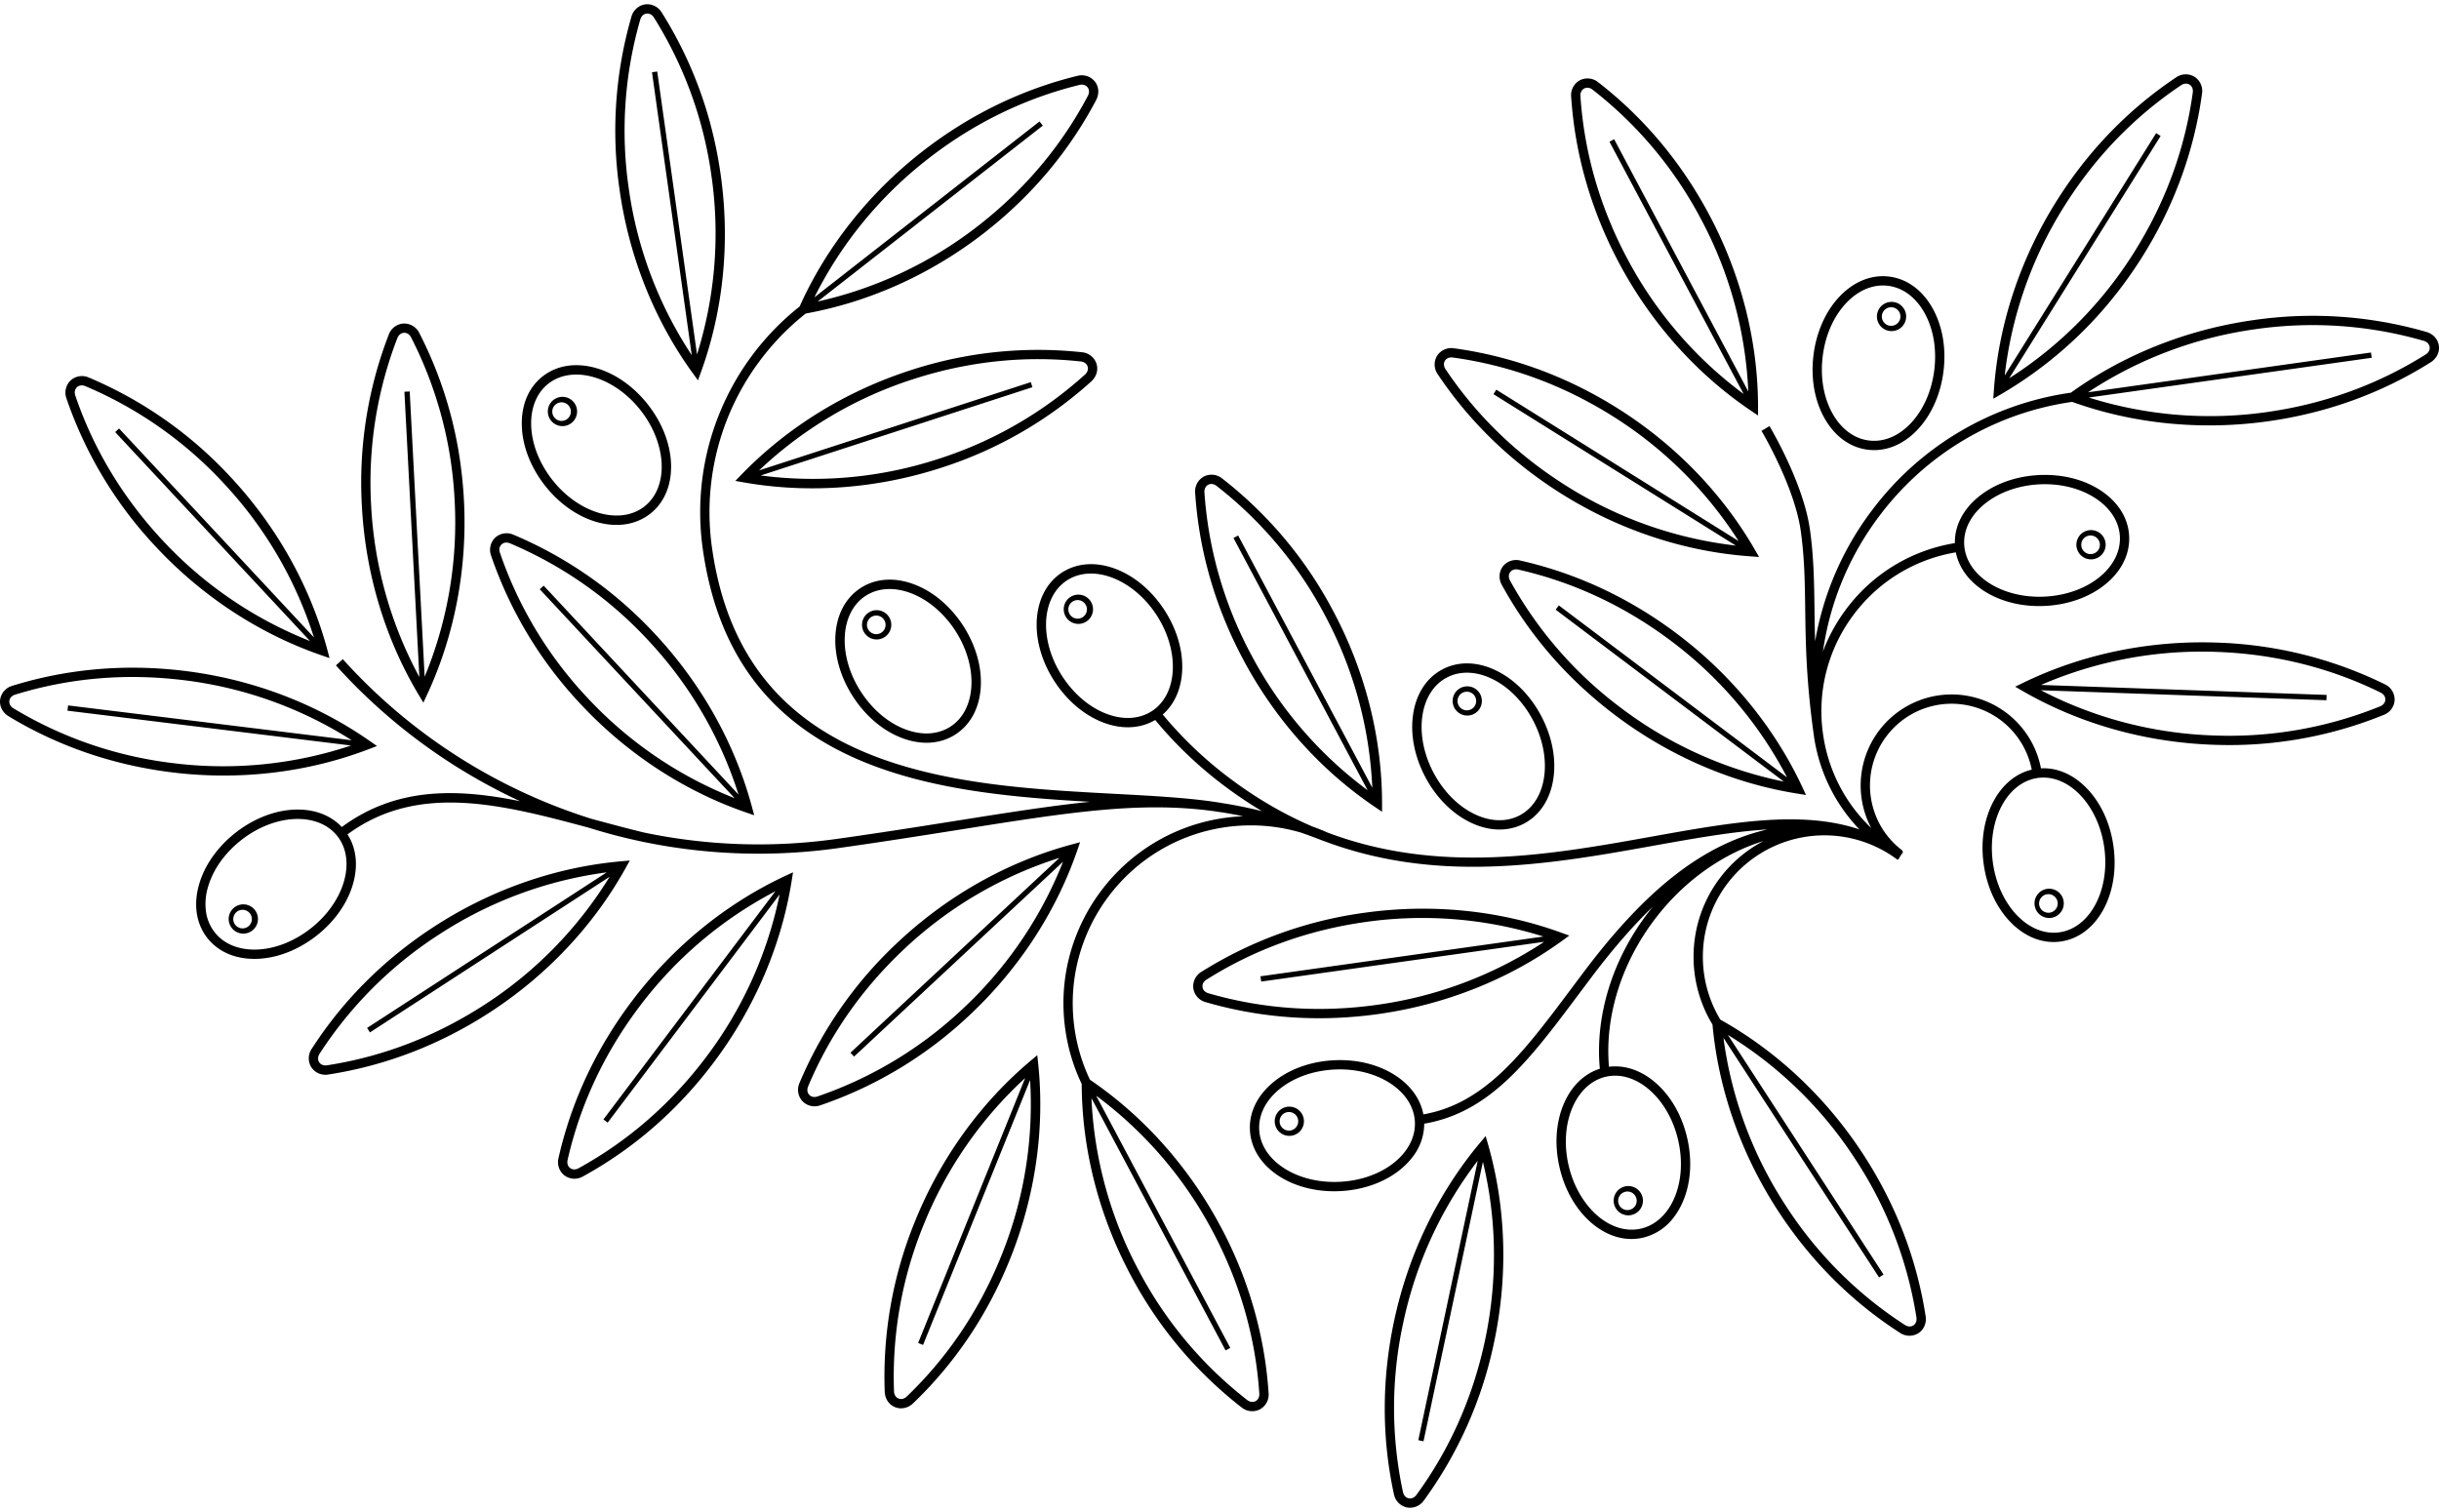 <svg viewBox="0 0 100 62" xmlns="http://www.w3.org/2000/svg" fill-rule="evenodd" clip-rule="evenodd" stroke-linejoin="round" stroke-miterlimit="1.414"><path d="M57.676 61.812a.692.692 0 00.698-.278l.007-.009a16.81 16.81 0 002.877-6.484c.578-2.719.493-5.524-.246-8.111l-.099-.346-.231.276c-1.727 2.063-2.946 4.591-3.524 7.309-.507 2.387-.51 4.774-.008 7.094a.693.693 0 00.526.549zm-.154-.629a16.44 16.44 0 01.009-6.934 16.553 16.553 0 013.056-6.653l-2.436 11.459.213.046L60.8 47.642c.571 2.356.606 4.872.086 7.32-.497 2.333-1.443 4.466-2.813 6.338l-.004.005c-.081.108-.198.158-.313.134-.117-.025-.204-.121-.234-.256zm20.275-25.929l-.012-.009-.001-.001a4.563 4.563 0 00-.368-.251 4.99 4.99 0 00-6.595 1.241 4.952 4.952 0 00-.999 2.806 4.976 4.976 0 00.713 2.77c2.334 1.306 4.362 3.219 5.866 5.536 1.329 2.047 2.187 4.274 2.55 6.62a.712.712 0 01-.128.545.655.655 0 01-.167.156.695.695 0 01-.76-.016c-1.996-1.286-3.681-2.976-5.01-5.022-1.505-2.318-2.429-4.951-2.673-7.616a5.353 5.353 0 01-.772-2.988 5.327 5.327 0 011.076-3.02 5.318 5.318 0 011.789-1.519c-1.657.514-3.263 1.621-4.482 3.239-1.362 1.807-2.032 3.989-1.855 6.018.646-.08 1.31.143 1.892.64.633.54 1.1 1.35 1.314 2.279.215.929.15 1.862-.182 2.625a2.994 2.994 0 01-.351.608 2.215 2.215 0 01-1.279.856c-.711.165-1.46-.049-2.107-.601-.633-.541-1.1-1.35-1.314-2.28-.215-.929-.15-1.861.182-2.625.314-.72.832-1.219 1.47-1.42-.2-2.136.497-4.433 1.926-6.33.082-.109.166-.216.252-.321-.826.793-1.661 1.757-2.525 2.903l-.505.673c-2.027 2.711-3.638 4.865-6.348 5.327a2.23 2.23 0 01-.473 1.36 3.008 3.008 0 01-.488.505c-.642.53-1.52.849-2.473.899-.952.05-1.859-.176-2.553-.636-.71-.469-1.121-1.13-1.159-1.859-.039-.729.302-1.429.958-1.97.642-.53 1.52-.849 2.473-.899.952-.05 1.859.176 2.553.635.619.41 1.011.965 1.127 1.584 2.544-.449 4.11-2.542 6.078-5.174l.505-.674c1.293-1.716 2.508-3.008 3.715-3.949 1.244-.97 2.498-1.591 3.813-1.888-1.455.09-3.031.373-4.703.673-2.599.467-5.546.995-8.519.827-1.769-.101-3.418-.439-4.972-1.026l-.001.003a25.071 25.071 0 00-.915-.341 7.289 7.289 0 00-3.097-.231c-3.983.56-6.768 4.256-6.209 8.239.104.74.318 1.453.635 2.12 2.211 1.505 4.064 3.588 5.36 6.026a16.919 16.919 0 011.839 5.607c.056.401.098.805.125 1.21a.692.692 0 01-.355.672.692.692 0 01-.756-.081 16.815 16.815 0 01-4.554-5.44c-1.298-2.441-1.988-5.144-1.998-7.821a7.666 7.666 0 01-.673-2.24c-.589-4.191 2.342-8.08 6.533-8.669.252-.035.504-.058.757-.069a17.178 17.178 0 00-.947-.172v.003a46.513 46.513 0 00-.207-.033c-3.057-.425-6 .043-10.465.752-1.464.232-3.124.496-4.989.758-2.688.377-5.378.28-7.962-.252l-.001.003-.107-.026a23.357 23.357 0 01-2.151-.563c-3.606-.97-7.012-1.843-9.89.274.169.262.276.557.321.875.05.354.021.736-.088 1.13-.222.803-.758 1.568-1.51 2.155-.752.587-1.624.923-2.456.944-.851.022-1.566-.283-2.016-.858-.45-.576-.572-1.344-.345-2.164.222-.802.758-1.567 1.51-2.155.752-.587 1.624-.922 2.456-.944.777-.02 1.442.233 1.894.716 2.218-1.638 4.69-1.592 7.311-1.059a23.374 23.374 0 01-7.552-5.569l.283-.255a22.97 22.97 0 0010.188 6.544l.162.044c.643.173 1.305.351 1.966.513 2.573.543 5.254.646 7.934.269 1.862-.261 3.519-.525 4.982-.757 2.034-.323 3.795-.602 5.404-.765-3.106-.176-6.491-.463-9.389-1.683-3.768-1.587-5.89-4.429-6.489-8.689a10.76 10.76 0 013.971-9.938c1.098-2.444 2.829-4.635 5.01-6.339 1.923-1.502 4.067-2.551 6.372-3.117a.692.692 0 01.724.233.658.658 0 01.139.373.76.76 0 01-.088.386c-1.107 2.1-2.644 3.926-4.567 5.429-2.174 1.698-4.711 2.847-7.34 3.323a10.452 10.452 0 00-3.159 4.182 10.385 10.385 0 00-.685 5.414c.579 4.117 2.626 6.862 6.26 8.392 3.156 1.329 6.939 1.531 10.276 1.709 1.607.086 3.124.167 4.355.372v.002c.553.084 1.105.196 1.662.336a17.474 17.474 0 01-1.574-1.059 16.617 16.617 0 01-2.806-2.681 2.127 2.127 0 01-.605.241c-.466.108-.983.065-1.508-.131-.78-.292-1.496-.893-2.015-1.692-.52-.8-.778-1.698-.727-2.529.053-.85.419-1.536 1.031-1.934.613-.398 1.389-.453 2.186-.155.779.291 1.495.892 2.015 1.692.519.8.777 1.698.726 2.529-.045.733-.324 1.345-.794 1.755a16.192 16.192 0 002.727 2.6c1.14.86 2.286 1.513 3.431 2.001.2.07.397.149.592.237 4.589 1.731 9.146.913 13.277.172 3.248-.583 6.146-1.103 8.538-.298a6.95 6.95 0 01-1.871-3.866c-.314-2.231-.335-3.804-.353-5.191-.015-1.118-.028-2.083-.184-3.192-.255-1.816-1.594-4.071-1.607-4.094l.327-.196c.056.095 1.391 2.344 1.657 4.237.16 1.133.173 2.156.188 3.24.005.426.011.87.026 1.346a12.388 12.388 0 012.33-5.368 12.355 12.355 0 018.156-4.825c2.171-1.564 4.763-2.593 7.499-2.978a16.797 16.797 0 017.077.487c.277.08.473.296.511.563a.663.663 0 01-.132.496.764.764 0 01-.204.187c-2.009 1.265-4.252 2.078-6.669 2.418-2.736.384-5.511.109-8.029-.796a11.98 11.98 0 00-7.905 4.678 11.993 11.993 0 00-2.313 5.554 7.03 7.03 0 01.965-1.75 6.947 6.947 0 014.443-2.691c-.011-.7.328-1.369.961-1.89.642-.53 1.52-.85 2.473-.899.952-.05 1.859.175 2.553.635.709.47 1.121 1.13 1.159 1.859.027.519-.137 1.023-.47 1.466a3.048 3.048 0 01-.488.505c-.642.529-1.521.849-2.473.899-.953.05-1.859-.176-2.554-.636-.61-.404-1-.95-1.121-1.559a6.568 6.568 0 00-4.178 2.54 6.568 6.568 0 00-1.268 4.901 6.574 6.574 0 001.978 3.864 3.733 3.733 0 012.776-5.443 3.733 3.733 0 014.182 2.994c.661-.034 1.316.246 1.861.801.584.593.979 1.44 1.111 2.385.133.944-.013 1.867-.41 2.599-.406.747-1.028 1.215-1.752 1.316-.723.102-1.45-.176-2.046-.783-.584-.593-.978-1.44-1.111-2.385-.133-.944.013-1.867.411-2.599.369-.68.918-1.129 1.559-1.28a3.354 3.354 0 00-3.752-2.671 3.351 3.351 0 00-2.849 3.781c.125.886.586 1.67 1.301 2.208l-.016.021a.558.558 0 00.033.019l-.011.019.017.013-.1.133-.095.166-.021-.012-.012.016-.001.001zm-40.283 14.83a16.821 16.821 0 00-1.24 6.985c.011.289.174.53.424.632.25.101.535.039.743-.161 1.714-1.643 3.046-3.623 3.96-5.886 1.041-2.577 1.444-5.354 1.166-8.03l-.038-.357-.274.231c-2.06 1.732-3.699 4.009-4.741 6.586zm12.199.396c1.12 2.107 1.766 4.349 1.919 6.663.01.139-.048.255-.153.311-.106.056-.234.039-.344-.046a16.433 16.433 0 01-4.45-5.318 16.542 16.542 0 01-1.935-7.06l5.499 10.344.193-.102-5.5-10.344a16.564 16.564 0 014.771 5.552zm-8.665 1.032c-.894 2.212-2.196 4.148-3.871 5.753-.1.096-.226.127-.336.082a.278.278 0 01-.131-.108.366.366 0 01-.055-.185 16.432 16.432 0 011.213-6.827 16.562 16.562 0 014.164-6.021l-4.388 10.862.202.082 4.388-10.862a16.551 16.551 0 01-1.186 7.224zm32.158-2.091a16.544 16.544 0 01-2.544-6.864l6.381 9.825.182-.119-6.38-9.825a16.564 16.564 0 015.237 5.116 16.445 16.445 0 012.493 6.47c.021.137-.026.258-.126.323s-.23.059-.347-.016a16.433 16.433 0 01-4.896-4.91zm-8.893-1.636c-.261-1.13-.054-2.221.471-2.917.273-.363.632-.618 1.056-.716 1.238-.286 2.568.879 2.964 2.596.196.85.14 1.698-.16 2.387-.29.666-.776 1.109-1.366 1.245-1.239.286-2.569-.878-2.965-2.595zm2.328.862a.6.6 0 11.167 1.186.6.6 0 01-.167-1.186zm.031.216a.38.38 0 11.107.753.38.38 0 01-.107-.753zm-15.044-2.537c-.022-.427.116-.846.396-1.217.117-.156.259-.303.424-.439.58-.478 1.379-.767 2.251-.813 1.76-.092 3.245.866 3.312 2.135.032.605-.26 1.193-.82 1.656-.58.478-1.379.767-2.251.812-1.76.093-3.245-.865-3.312-2.134zm-25.722-5.271c-1.468 1.949-2.48 4.111-3.006 6.426a.693.693 0 00.246.72.693.693 0 00.759.037c2.081-1.143 3.88-2.711 5.349-4.66 1.673-2.22 2.781-4.798 3.204-7.455l.057-.355-.326.152c-2.437 1.14-4.61 2.915-6.283 5.135zm-2.184 6.849c-.122.067-.251.064-.347-.008a.284.284 0 01-.11-.192.39.39 0 01.007-.139c.514-2.262 1.503-4.375 2.938-6.28a16.566 16.566 0 015.581-4.738l-7.05 9.356.174.131 7.05-9.356a16.558 16.558 0 01-3.016 6.671c-1.436 1.905-3.194 3.438-5.227 4.555zm29.042-2.517a.599.599 0 11.166 1.186.599.599 0 01-.166-1.186zm.03.215a.381.381 0 11.105.755.381.381 0 01-.105-.755zm-15.936-7.007a16.803 16.803 0 00-4.076 5.806.692.692 0 00.117.751.691.691 0 00.741.169 16.803 16.803 0 006.077-3.661c2.032-1.895 3.571-4.242 4.45-6.785l.117-.34-.347.094c-2.598.699-5.046 2.07-7.079 3.966zm2.599 2.787a16.436 16.436 0 01-5.939 3.578c-.132.045-.259.02-.34-.068a.275.275 0 01-.073-.153.369.369 0 01.028-.19c.899-2.139 2.24-4.048 3.985-5.676a16.558 16.558 0 016.318-3.696l-8.567 7.99.148.159 8.568-7.99a16.568 16.568 0 01-4.128 6.046zm-26.675 1.623a.691.691 0 00-.016.76.693.693 0 00.701.295c2.346-.363 4.573-1.221 6.62-2.55 2.331-1.514 4.254-3.558 5.561-5.91l.174-.314-.358.032c-2.68.237-5.329 1.162-7.66 2.676-2.047 1.329-3.737 3.015-5.022 5.011zm7.097-1.815c-2.001 1.3-4.178 2.139-6.47 2.493-.138.021-.258-.026-.323-.126a.255.255 0 01-.042-.112.343.343 0 01.058-.234 16.421 16.421 0 014.909-4.897 16.547 16.547 0 016.865-2.543l-9.825 6.38.118.183 9.825-6.381a16.54 16.54 0 01-5.115 5.237zm29.558-.096c2.28.663 4.661.826 7.077.487 2.753-.387 5.359-1.426 7.538-3.006l.291-.211-.338-.122c-2.53-.918-5.322-1.199-8.074-.812a16.808 16.808 0 00-6.669 2.418.693.693 0 00-.335.683.69.69 0 00.51.563zm13.843-2.691a16.561 16.561 0 00-7.296-.596c-2.363.332-4.556 1.127-6.519 2.364a.386.386 0 00-.103.093.283.283 0 00-.058.214c.017.118.106.212.24.25 2.227.648 4.554.807 6.917.475a16.556 16.556 0 006.85-2.584L51.71 40.25l-.031-.216 11.601-1.631zM13.836 34.29c.782 1.001.289 2.699-1.1 3.784-.687.537-1.48.844-2.231.863-.727.019-1.332-.234-1.706-.712a1.77 1.77 0 01-.355-.852 2.409 2.409 0 01.077-.975c.201-.724.69-1.419 1.378-1.956 1.388-1.085 3.154-1.153 3.937-.152zm-3.973 2.804a.6.6 0 11.165 1.187.6.6 0 01-.165-1.187zm71.848-1.708c-.246-1.745.579-3.308 1.837-3.485 1.258-.177 2.482 1.099 2.727 2.844.245 1.745-.579 3.308-1.838 3.485-1.258.177-2.481-1.099-2.726-2.844zM9.893 37.31a.381.381 0 11.105.755.381.381 0 01-.105-.755zm74.01-.857a.6.6 0 11.165 1.187.6.6 0 01-.165-1.187zm.03.216a.381.381 0 11.105.755.381.381 0 01-.105-.755zm-25.994-7.382c-.123.823.056 1.74.503 2.583.448.842 1.109 1.503 1.86 1.861.222.106.444.182.664.229.542.115 1.068.051 1.527-.193.645-.343 1.069-.995 1.195-1.836.124-.824-.055-1.741-.503-2.583-.448-.842-1.108-1.503-1.86-1.861-.767-.367-1.546-.379-2.191-.036-.644.342-1.069.995-1.195 1.836zm1.374-1.5c.378-.201.816-.252 1.271-.156.191.041.384.107.577.199.679.324 1.278.926 1.688 1.697.827 1.556.587 3.307-.535 3.903-.535.285-1.192.27-1.848-.043-.678-.323-1.277-.926-1.687-1.696-.827-1.556-.588-3.307.534-3.904zm-32.451-1.783a16.803 16.803 0 00-5.806-4.076.692.692 0 00-.751.117.693.693 0 00-.169.741 16.813 16.813 0 003.661 6.076c1.895 2.033 4.242 3.572 6.785 4.451l.34.117-.093-.347c-.699-2.598-2.071-5.046-3.967-7.079zm29.803 6.924c-.003-2.691-.694-5.411-1.999-7.865a16.8 16.8 0 00-4.553-5.44.694.694 0 00-.756-.082.695.695 0 00-.355.673c.157 2.369.818 4.662 1.963 6.817 1.305 2.454 3.173 4.548 5.403 6.055l.297.201v-.359zm-32.589-4.325a16.42 16.42 0 01-3.579-5.94.34.34 0 01-.018-.075.295.295 0 01.086-.265c.087-.081.216-.097.344-.044a16.44 16.44 0 015.675 3.985 16.55 16.55 0 013.696 6.318l-7.989-8.567-.16.148 7.99 8.568a16.564 16.564 0 01-6.045-4.128zm37.539-5.373a.695.695 0 00-.037.759c1.143 2.081 2.711 3.88 4.66 5.349 2.22 1.672 4.798 2.781 7.455 3.204l.355.057-.152-.326c-1.14-2.437-2.915-4.61-5.135-6.283-1.949-1.468-4.111-2.48-6.426-3.005a.694.694 0 00-.72.245zm-5.35 9.072l-5.5-10.344-.192.102 5.5 10.344a16.542 16.542 0 01-4.771-5.552 16.446 16.446 0 01-1.92-6.663.362.362 0 01.048-.213.278.278 0 01.106-.098c.105-.056.234-.039.343.046a16.436 16.436 0 014.451 5.318 16.556 16.556 0 011.935 7.06zm12.266-6.008a16.555 16.555 0 014.738 5.581l-9.356-7.05-.131.174 9.356 7.05a16.552 16.552 0 01-6.671-3.016 16.42 16.42 0 01-4.555-5.227c-.063-.113-.064-.234-.006-.327l.014-.02c.071-.095.195-.134.331-.103 2.262.514 4.375 1.503 6.28 2.938zm-53.075 4.297l-.294-.206c-2.206-1.541-4.83-2.535-7.589-2.874-2.422-.297-4.8-.092-7.067.61a.694.694 0 00-.501.573c-.033.267.1.527.347.676 2.031 1.23 4.288 2.004 6.71 2.302 2.759.339 5.546.009 8.059-.953l.335-.128zm-8.347.703a16.439 16.439 0 01-6.56-2.25.329.329 0 01-.165-.232.248.248 0 01-.001-.072c.015-.118.103-.214.235-.255 2.216-.686 4.54-.886 6.909-.595a16.538 16.538 0 016.893 2.464L2.792 28.926l-.026.216 11.627 1.428a16.56 16.56 0 01-7.284.724zm91.072-2.592a.693.693 0 00-.405-.644 16.811 16.811 0 00-6.885-1.708c-2.778-.097-5.525.474-7.945 1.651l-.323.157.311.18c2.332 1.343 5.033 2.104 7.811 2.201a16.816 16.816 0 006.987-1.224.69.69 0 00.449-.613zM39.485 25.65c-.52-.8-1.235-1.401-2.015-1.692-.797-.298-1.573-.243-2.186.155-.612.397-.978 1.084-1.031 1.933-.051.831.207 1.729.727 2.529.519.8 1.235 1.401 2.015 1.692.525.197 1.042.24 1.508.132.241-.056.469-.151.677-.287.613-.398.979-1.084 1.031-1.933.051-.831-.207-1.729-.726-2.529zm51.273 4.508a16.543 16.543 0 01-7.082-1.854l11.708.409.008-.218-11.708-.409a16.54 16.54 0 017.194-1.355c2.384.083 4.648.645 6.73 1.669.116.057.186.154.192.264v.024c-.004.12-.083.222-.212.275a16.448 16.448 0 01-6.83 1.195zm-51.785-.365c-.509.33-1.164.372-1.845.117-.704-.262-1.353-.81-1.829-1.542-.959-1.478-.873-3.244.193-3.936.169-.11.353-.186.547-.231 1.025-.236 2.319.413 3.126 1.656.96 1.478.873 3.244-.192 3.936zm8.256-.635c-.509.33-1.164.372-1.845.118-.704-.263-1.353-.811-1.829-1.543-.959-1.478-.873-3.243.193-3.935a1.68 1.68 0 01.547-.231c1.025-.237 2.319.413 3.126 1.656.96 1.477.873 3.243-.192 3.935zm12.83-1.006a.599.599 0 11.166 1.186.599.599 0 01-.166-1.186zm.03.215a.382.382 0 11.105.757.382.382 0 01-.105-.757zm-42.916.137l.185.308.151-.325c1.135-2.44 1.658-5.197 1.513-7.973a18.09 18.09 0 00-.148-1.537 16.652 16.652 0 00-1.68-5.317.694.694 0 00-.651-.394.693.693 0 00-.606.46 16.814 16.814 0 00-1.101 7.007c.145 2.776.953 5.463 2.337 7.771zm-.61-14.857c.119-.007.228.063.292.187a16.44 16.44 0 011.786 6.7 16.552 16.552 0 01-1.23 7.216l-.613-11.698-.217.011.613 11.699a16.556 16.556 0 01-1.978-7.049 16.433 16.433 0 011.076-6.85c.051-.129.152-.21.271-.216zm-3.051 13.338l-.093-.347c-.699-2.598-2.071-5.047-3.966-7.079a16.813 16.813 0 00-5.806-4.076.693.693 0 00-.752.117.693.693 0 00-.169.741 16.813 16.813 0 003.661 6.076c1.896 2.033 4.242 3.572 6.786 4.451l.339.117zm-6.846-4.827c-1.627-1.746-2.832-3.744-3.579-5.94a.409.409 0 01-.018-.075.3.3 0 01.086-.265c.087-.081.216-.098.344-.044a16.44 16.44 0 015.675 3.985 16.553 16.553 0 013.697 6.318l-7.99-8.567-.159.148 7.989 8.568a16.564 16.564 0 01-6.045-4.128zm29.178 2.871a.6.6 0 11.166 1.188.6.6 0 01-.166-1.188zm.03.216a.381.381 0 11.107.755.381.381 0 01-.107-.755zm8.227-.851a.6.6 0 11.165 1.187.6.6 0 01-.165-1.187zm.03.216a.381.381 0 11.105.755.381.381 0 01-.105-.755zm36.402-2.28c-.067-1.269 1.311-2.377 3.071-2.469 1.759-.092 3.245.865 3.312 2.134.031.606-.26 1.194-.821 1.657-.579.478-1.379.766-2.25.812-1.76.092-3.246-.865-3.312-2.134zm5.08-.581a.6.6 0 11.168 1.186.6.6 0 01-.168-1.186zm-21.555-1.478c2.358 1.473 5.022 2.352 7.707 2.542l.358.026-.18-.311c-1.348-2.329-3.306-4.339-5.663-5.812-2.07-1.293-4.312-2.112-6.664-2.434a.693.693 0 00-.695.307.692.692 0 00.029.76c1.32 1.973 3.039 3.629 5.108 4.922zm21.586 1.693a.382.382 0 11.104.756.382.382 0 01-.104-.756zm-14.36.222l-9.935-6.208-.116.185 9.935 6.208a16.551 16.551 0 01-6.908-2.423c-2.023-1.265-3.703-2.883-4.994-4.811a.348.348 0 01-.062-.233.274.274 0 01.04-.113c.063-.101.183-.15.321-.131 2.298.314 4.489 1.115 6.513 2.379a16.573 16.573 0 015.206 5.147zm-49.032-6.755c-.576.45-.88 1.165-.858 2.016.021.832.356 1.704.944 2.456.587.752 1.352 1.288 2.154 1.51.82.227 1.589.105 2.164-.345.576-.45.88-1.166.858-2.016a3.29 3.29 0 00-.033-.393c-.099-.709-.415-1.429-.911-2.063-.587-.752-1.352-1.288-2.154-1.51-.82-.227-1.589-.105-2.164.345zm4.018 1.4c1.085 1.388 1.153 3.154.151 3.937-1.001.782-2.698.289-3.783-1.1-.464-.594-.742-1.256-.83-1.882-.118-.837.105-1.607.678-2.055 1.002-.782 2.699-.289 3.784 1.1zm11.03-1.638c-2.643.859-5.03 2.335-6.901 4.269l-.25.258.354.062c2.651.465 5.449.256 8.092-.603a16.823 16.823 0 006.148-3.539.754.754 0 00.215-.333.66.66 0 00-.003-.398.694.694 0 00-.601-.466 16.821 16.821 0 00-7.054.75zm7.292-.166c.037.114-.002.237-.105.33a16.417 16.417 0 01-6.009 3.46 16.557 16.557 0 01-7.289.68l11.141-3.62-.067-.207-11.142 3.62a16.547 16.547 0 016.297-3.735c2.269-.737 4.589-.984 6.895-.733.138.015.243.092.279.205zm31.991 3.414c.725.089 1.447-.201 2.033-.818.089-.095.174-.195.254-.301.431-.572.717-1.305.815-2.104.116-.946-.046-1.867-.456-2.591-.419-.74-1.049-1.197-1.774-1.286-.725-.089-1.446.202-2.032.818-.573.604-.953 1.458-1.069 2.405-.117.946.045 1.867.455 2.591.419.74 1.049 1.197 1.774 1.286zm-1.442-1.473c-.37-.654-.516-1.492-.409-2.358.09-.732.349-1.401.74-1.919.071-.095.147-.185.227-.269.501-.527 1.108-.777 1.71-.703.602.074 1.13.463 1.488 1.096.371.654.516 1.491.41 2.357-.107.866-.45 1.643-.968 2.188-.5.527-1.107.777-1.709.703-.602-.074-1.131-.463-1.489-1.095zm-52.2-.683a.6.6 0 11.167 1.186.6.6 0 01-.167-1.186zm.031.216a.381.381 0 11.105.755.381.381 0 01-.105-.755zm62.668-.2l11.601-1.63-.03-.216-11.601 1.631a16.562 16.562 0 016.849-2.585 16.424 16.424 0 016.918.476c.133.038.223.132.239.25.017.118-.043.233-.161.307-1.963 1.236-4.156 2.031-6.519 2.364a16.548 16.548 0 01-7.296-.597zm-19.259-5.519c1.305 2.454 3.173 4.548 5.403 6.055l.298.201-.001-.359c-.003-2.691-.694-5.411-1.998-7.865-1.146-2.154-2.678-3.985-4.554-5.44a.694.694 0 00-.756-.081.692.692 0 00-.355.672c.157 2.369.818 4.662 1.963 6.817zm15.37 5.21l-.025.358.311-.18a16.747 16.747 0 004.954-4.415c.303-.402.589-.819.858-1.248 1.293-2.07 2.112-4.312 2.434-6.664a.692.692 0 00-.308-.695.69.69 0 00-.759.029c-1.973 1.32-3.629 3.039-4.922 5.108-1.473 2.358-2.352 5.022-2.543 7.707zm-10.07.061l-5.5-10.344-.192.103 5.5 10.343a16.542 16.542 0 01-4.771-5.552c-1.12-2.107-1.766-4.348-1.92-6.663a.345.345 0 01.063-.233.286.286 0 01.091-.078c.105-.056.234-.038.343.047a16.422 16.422 0 014.451 5.317 16.542 16.542 0 011.935 7.06zM25.887.691a16.81 16.81 0 00-.486 7.077c.386 2.753 1.426 5.359 3.005 7.537l.211.291.123-.337c.918-2.53 1.198-5.322.811-8.074a17.444 17.444 0 00-.28-1.518A16.656 16.656 0 0027.133.516a.693.693 0 00-.682-.336.694.694 0 00-.564.511zm56.492 14.82l6.208-9.935-.185-.116-6.208 9.935a16.551 16.551 0 012.423-6.908c.269-.43.554-.846.855-1.245a16.263 16.263 0 013.956-3.749c.115-.077.244-.085.346-.022.101.063.15.183.131.321-.314 2.298-1.115 4.489-2.38 6.513a16.56 16.56 0 01-5.146 5.206zM26.811.719a16.435 16.435 0 012.363 6.519 16.562 16.562 0 01-.596 7.296L26.947 2.933l-.215.03 1.63 11.601a16.546 16.546 0 01-2.584-6.849 16.44 16.44 0 01.475-6.918c.039-.133.132-.223.251-.239.118-.017.233.043.307.161zm50.644 11.668a.599.599 0 11.166 1.186.599.599 0 01-.166-1.186zm.03.215a.381.381 0 11.105.755.381.381 0 01-.105-.755zM44.591 3.58c.073.094.078.223.014.346-1.082 2.052-2.584 3.837-4.464 5.306a16.567 16.567 0 01-6.617 3.132l9.232-7.213-.135-.171-9.231 7.212a16.558 16.558 0 014.639-5.662c1.88-1.469 3.976-2.495 6.229-3.048.135-.033.259.004.333.098z"/></svg>